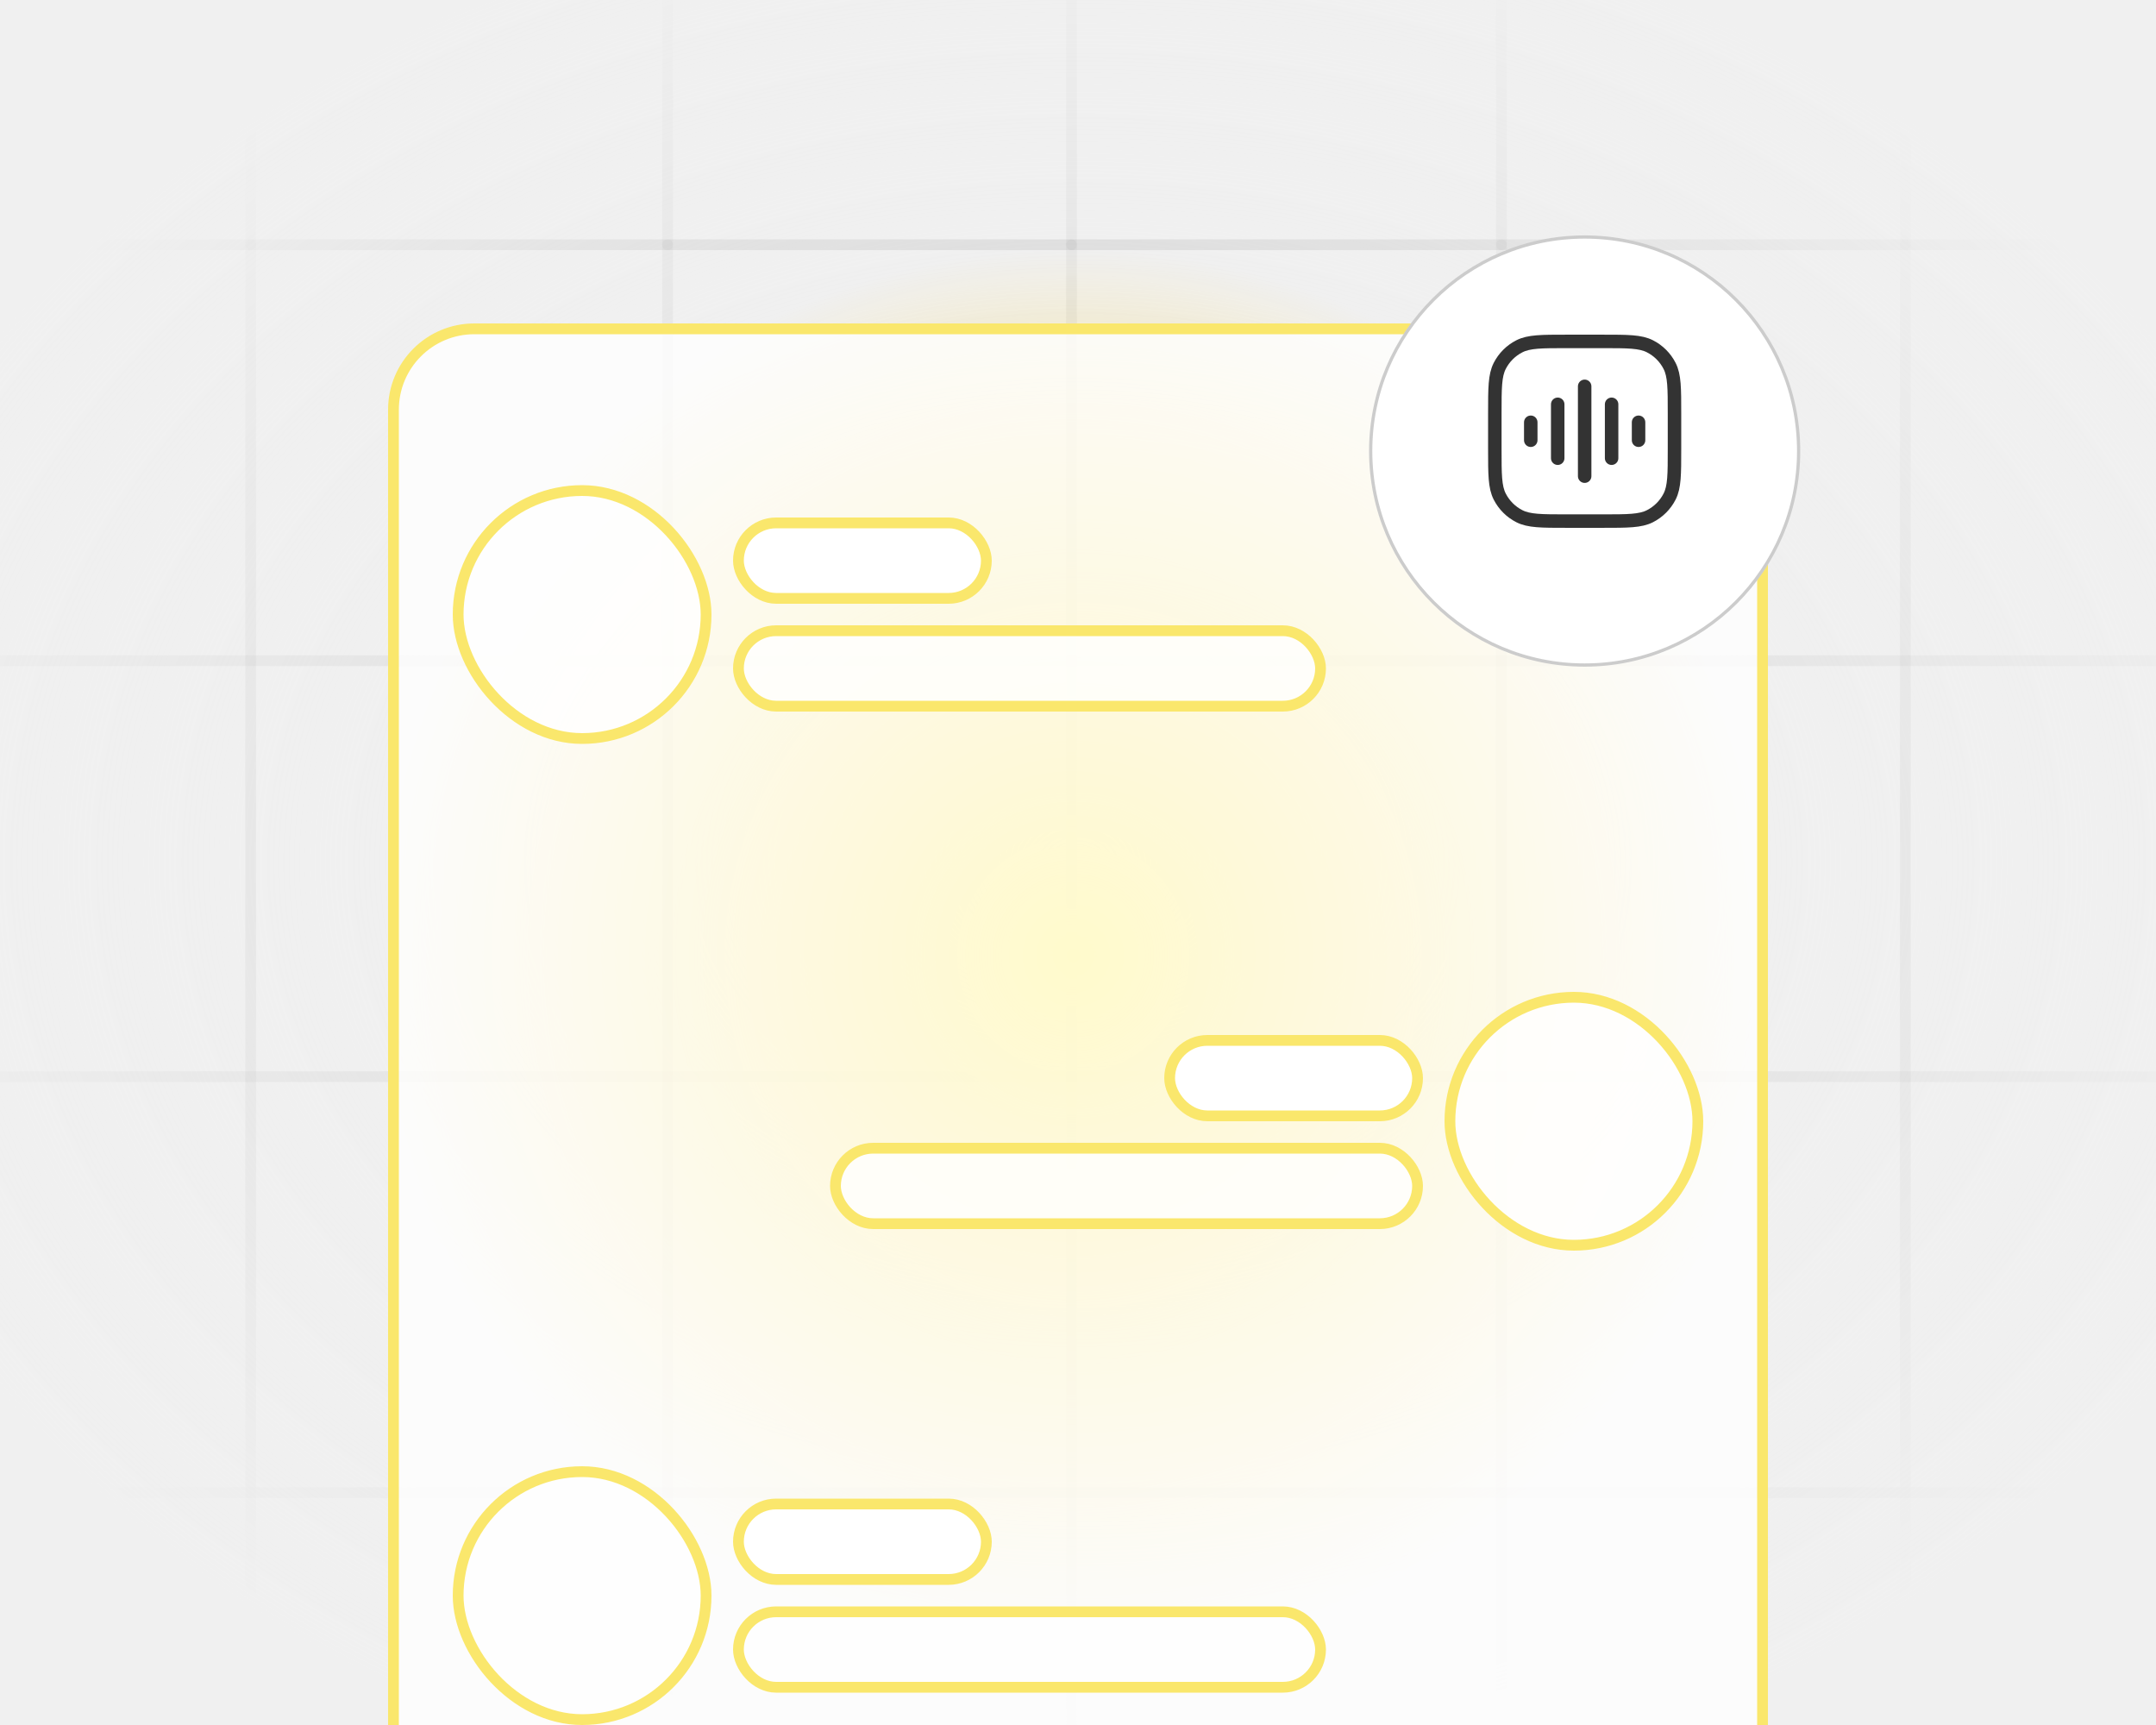 <svg width="200" height="160" viewBox="0 0 200 160" fill="none" xmlns="http://www.w3.org/2000/svg">
<g clip-path="url(#clip0_1767_38788)">
<g clip-path="url(#clip1_1767_38788)">
<rect width="200" height="160" fill="#F0F0F0"/>
<path d="M176.747 22.701V215.612" stroke="black" stroke-opacity="0.1" stroke-linecap="round"/>
<path d="M176.747 -170.21V22.701" stroke="black" stroke-opacity="0.1" stroke-linecap="round"/>
<path d="M-52.888 22.701H252.889" stroke="black" stroke-opacity="0.1" stroke-linecap="round"/>
<path d="M23.254 22.701V215.612" stroke="black" stroke-opacity="0.1" stroke-linecap="round"/>
<path d="M23.254 -170.21V22.701" stroke="black" stroke-opacity="0.1" stroke-linecap="round"/>
<path d="M61.929 22.701V215.612" stroke="black" stroke-opacity="0.1" stroke-linecap="round"/>
<path d="M61.929 -170.21V22.701" stroke="black" stroke-opacity="0.1" stroke-linecap="round"/>
<path d="M99.396 22.701V215.612" stroke="black" stroke-opacity="0.1" stroke-linecap="round"/>
<path d="M99.396 -170.21V22.701" stroke="black" stroke-opacity="0.1" stroke-linecap="round"/>
<path d="M139.28 22.701V215.612" stroke="black" stroke-opacity="0.1" stroke-linecap="round"/>
<path d="M139.28 -170.21V22.701" stroke="black" stroke-opacity="0.1" stroke-linecap="round"/>
<path d="M-52.888 22.701H252.889" stroke="black" stroke-opacity="0.1" stroke-linecap="round"/>
<path d="M-52.888 99.865H252.889" stroke="black" stroke-opacity="0.1" stroke-linecap="round"/>
<path d="M-52.888 61.283H252.889" stroke="black" stroke-opacity="0.1" stroke-linecap="round"/>
<path d="M-52.888 138.448H252.889" stroke="black" stroke-opacity="0.1" stroke-linecap="round"/>
<rect width="200" height="160" fill="url(#paint0_radial_1767_38788)"/>
</g>
<g clip-path="url(#clip2_1767_38788)">
<path d="M164 18H36V160H164V18Z" fill="url(#paint1_radial_1767_38788)"/>
<rect x="36.5" y="30.5" width="127" height="137" rx="7.5" fill="white" fill-opacity="0.8" stroke="#FAE76C"/>
<rect x="68.5" y="48.5" width="23" height="7" rx="3.5" fill="white" stroke="#FAE76C"/>
<rect x="68.5" y="139.5" width="23" height="7" rx="3.5" fill="white" stroke="#FAE76C"/>
<rect x="108.5" y="96.5" width="23" height="7" rx="3.5" fill="white" stroke="#FAE76C"/>
<rect x="68.5" y="58.5" width="54" height="7" rx="3.5" fill="white" fill-opacity="0.8" stroke="#FAE76C"/>
<rect x="68.5" y="149.5" width="54" height="7" rx="3.5" fill="white" fill-opacity="0.8" stroke="#FAE76C"/>
<rect x="77.5" y="106.5" width="54" height="7" rx="3.5" fill="white" fill-opacity="0.8" stroke="#FAE76C"/>
<rect x="42.5" y="45.5" width="23" height="23" rx="11.5" fill="white" fill-opacity="0.8" stroke="#FAE76C"/>
<rect x="42.5" y="136.5" width="23" height="23" rx="11.5" fill="white" fill-opacity="0.8" stroke="#FAE76C"/>
<rect x="134.5" y="92.5" width="23" height="23" rx="11.5" fill="white" fill-opacity="0.8" stroke="#FAE76C"/>
<g filter="url(#filter0_dd_1767_38788)">
<path d="M167 40C167 28.954 158.046 20 147 20C135.954 20 127 28.954 127 40C127 51.046 135.954 60 147 60C158.046 60 167 51.046 167 40Z" fill="white"/>
<path d="M147 20.15C157.963 20.15 166.85 29.037 166.85 40C166.85 50.963 157.963 59.85 147 59.85C136.037 59.85 127.15 50.963 127.15 40C127.15 29.037 136.037 20.15 147 20.15Z" stroke="black" stroke-opacity="0.2" stroke-width="0.3"/>
</g>
<path d="M144.5 37.5L144.5 42.5M142 39.167L142 40.833M147 35.833L147 44.167M149.5 37.5L149.5 42.5M152 39.167L152 40.833M145.333 48.333L148.667 48.333C151 48.333 152.167 48.333 153.058 47.879C153.842 47.48 154.48 46.842 154.879 46.058C155.333 45.167 155.333 44 155.333 41.667L155.333 38.333C155.333 36 155.333 34.833 154.879 33.942C154.48 33.158 153.842 32.52 153.058 32.121C152.167 31.667 151 31.667 148.667 31.667L145.333 31.667C143 31.667 141.833 31.667 140.942 32.121C140.158 32.52 139.52 33.158 139.121 33.942C138.667 34.833 138.667 36 138.667 38.333L138.667 41.667C138.667 44 138.667 45.167 139.121 46.058C139.52 46.842 140.158 47.48 140.942 47.879C141.833 48.333 143 48.333 145.333 48.333Z" stroke="black" stroke-opacity="0.8" stroke-width="1.25" stroke-linecap="round" stroke-linejoin="round"/>
</g>
</g>
<defs>
<filter id="filter0_dd_1767_38788" x="124.25" y="18.167" width="45.5" height="45.5" filterUnits="userSpaceOnUse" color-interpolation-filters="sRGB">
<feFlood flood-opacity="0" result="BackgroundImageFix"/>
<feColorMatrix in="SourceAlpha" type="matrix" values="0 0 0 0 0 0 0 0 0 0 0 0 0 0 0 0 0 0 127 0" result="hardAlpha"/>
<feOffset dy="0.917"/>
<feGaussianBlur stdDeviation="0.917"/>
<feColorMatrix type="matrix" values="0 0 0 0 0.063 0 0 0 0 0.094 0 0 0 0 0.157 0 0 0 0.06 0"/>
<feBlend mode="normal" in2="BackgroundImageFix" result="effect1_dropShadow_1767_38788"/>
<feColorMatrix in="SourceAlpha" type="matrix" values="0 0 0 0 0 0 0 0 0 0 0 0 0 0 0 0 0 0 127 0" result="hardAlpha"/>
<feOffset dy="0.917"/>
<feGaussianBlur stdDeviation="1.375"/>
<feColorMatrix type="matrix" values="0 0 0 0 0.063 0 0 0 0 0.094 0 0 0 0 0.157 0 0 0 0.1 0"/>
<feBlend mode="normal" in2="effect1_dropShadow_1767_38788" result="effect2_dropShadow_1767_38788"/>
<feBlend mode="normal" in="SourceGraphic" in2="effect2_dropShadow_1767_38788" result="shape"/>
</filter>
<radialGradient id="paint0_radial_1767_38788" cx="0" cy="0" r="1" gradientUnits="userSpaceOnUse" gradientTransform="translate(100 80) rotate(90) scale(90.5 120.126)">
<stop stop-color="#F0F0F0" stop-opacity="0"/>
<stop offset="1" stop-color="#F0F0F0"/>
</radialGradient>
<radialGradient id="paint1_radial_1767_38788" cx="0" cy="0" r="1" gradientUnits="userSpaceOnUse" gradientTransform="translate(99.569 88.62) scale(64.815 65.576)">
<stop stop-color="#FFE600"/>
<stop offset="1" stop-color="#FFC700" stop-opacity="0"/>
<stop offset="1" stop-color="#FFE600" stop-opacity="0"/>
</radialGradient>
<clipPath id="clip0_1767_38788">
<rect width="200" height="160" fill="white"/>
</clipPath>
<clipPath id="clip1_1767_38788">
<rect width="306" height="232" fill="white" transform="translate(-53 -16)"/>
</clipPath>
<clipPath id="clip2_1767_38788">
<rect width="160" height="160" fill="white" transform="translate(20)"/>
</clipPath>
</defs>
</svg>
